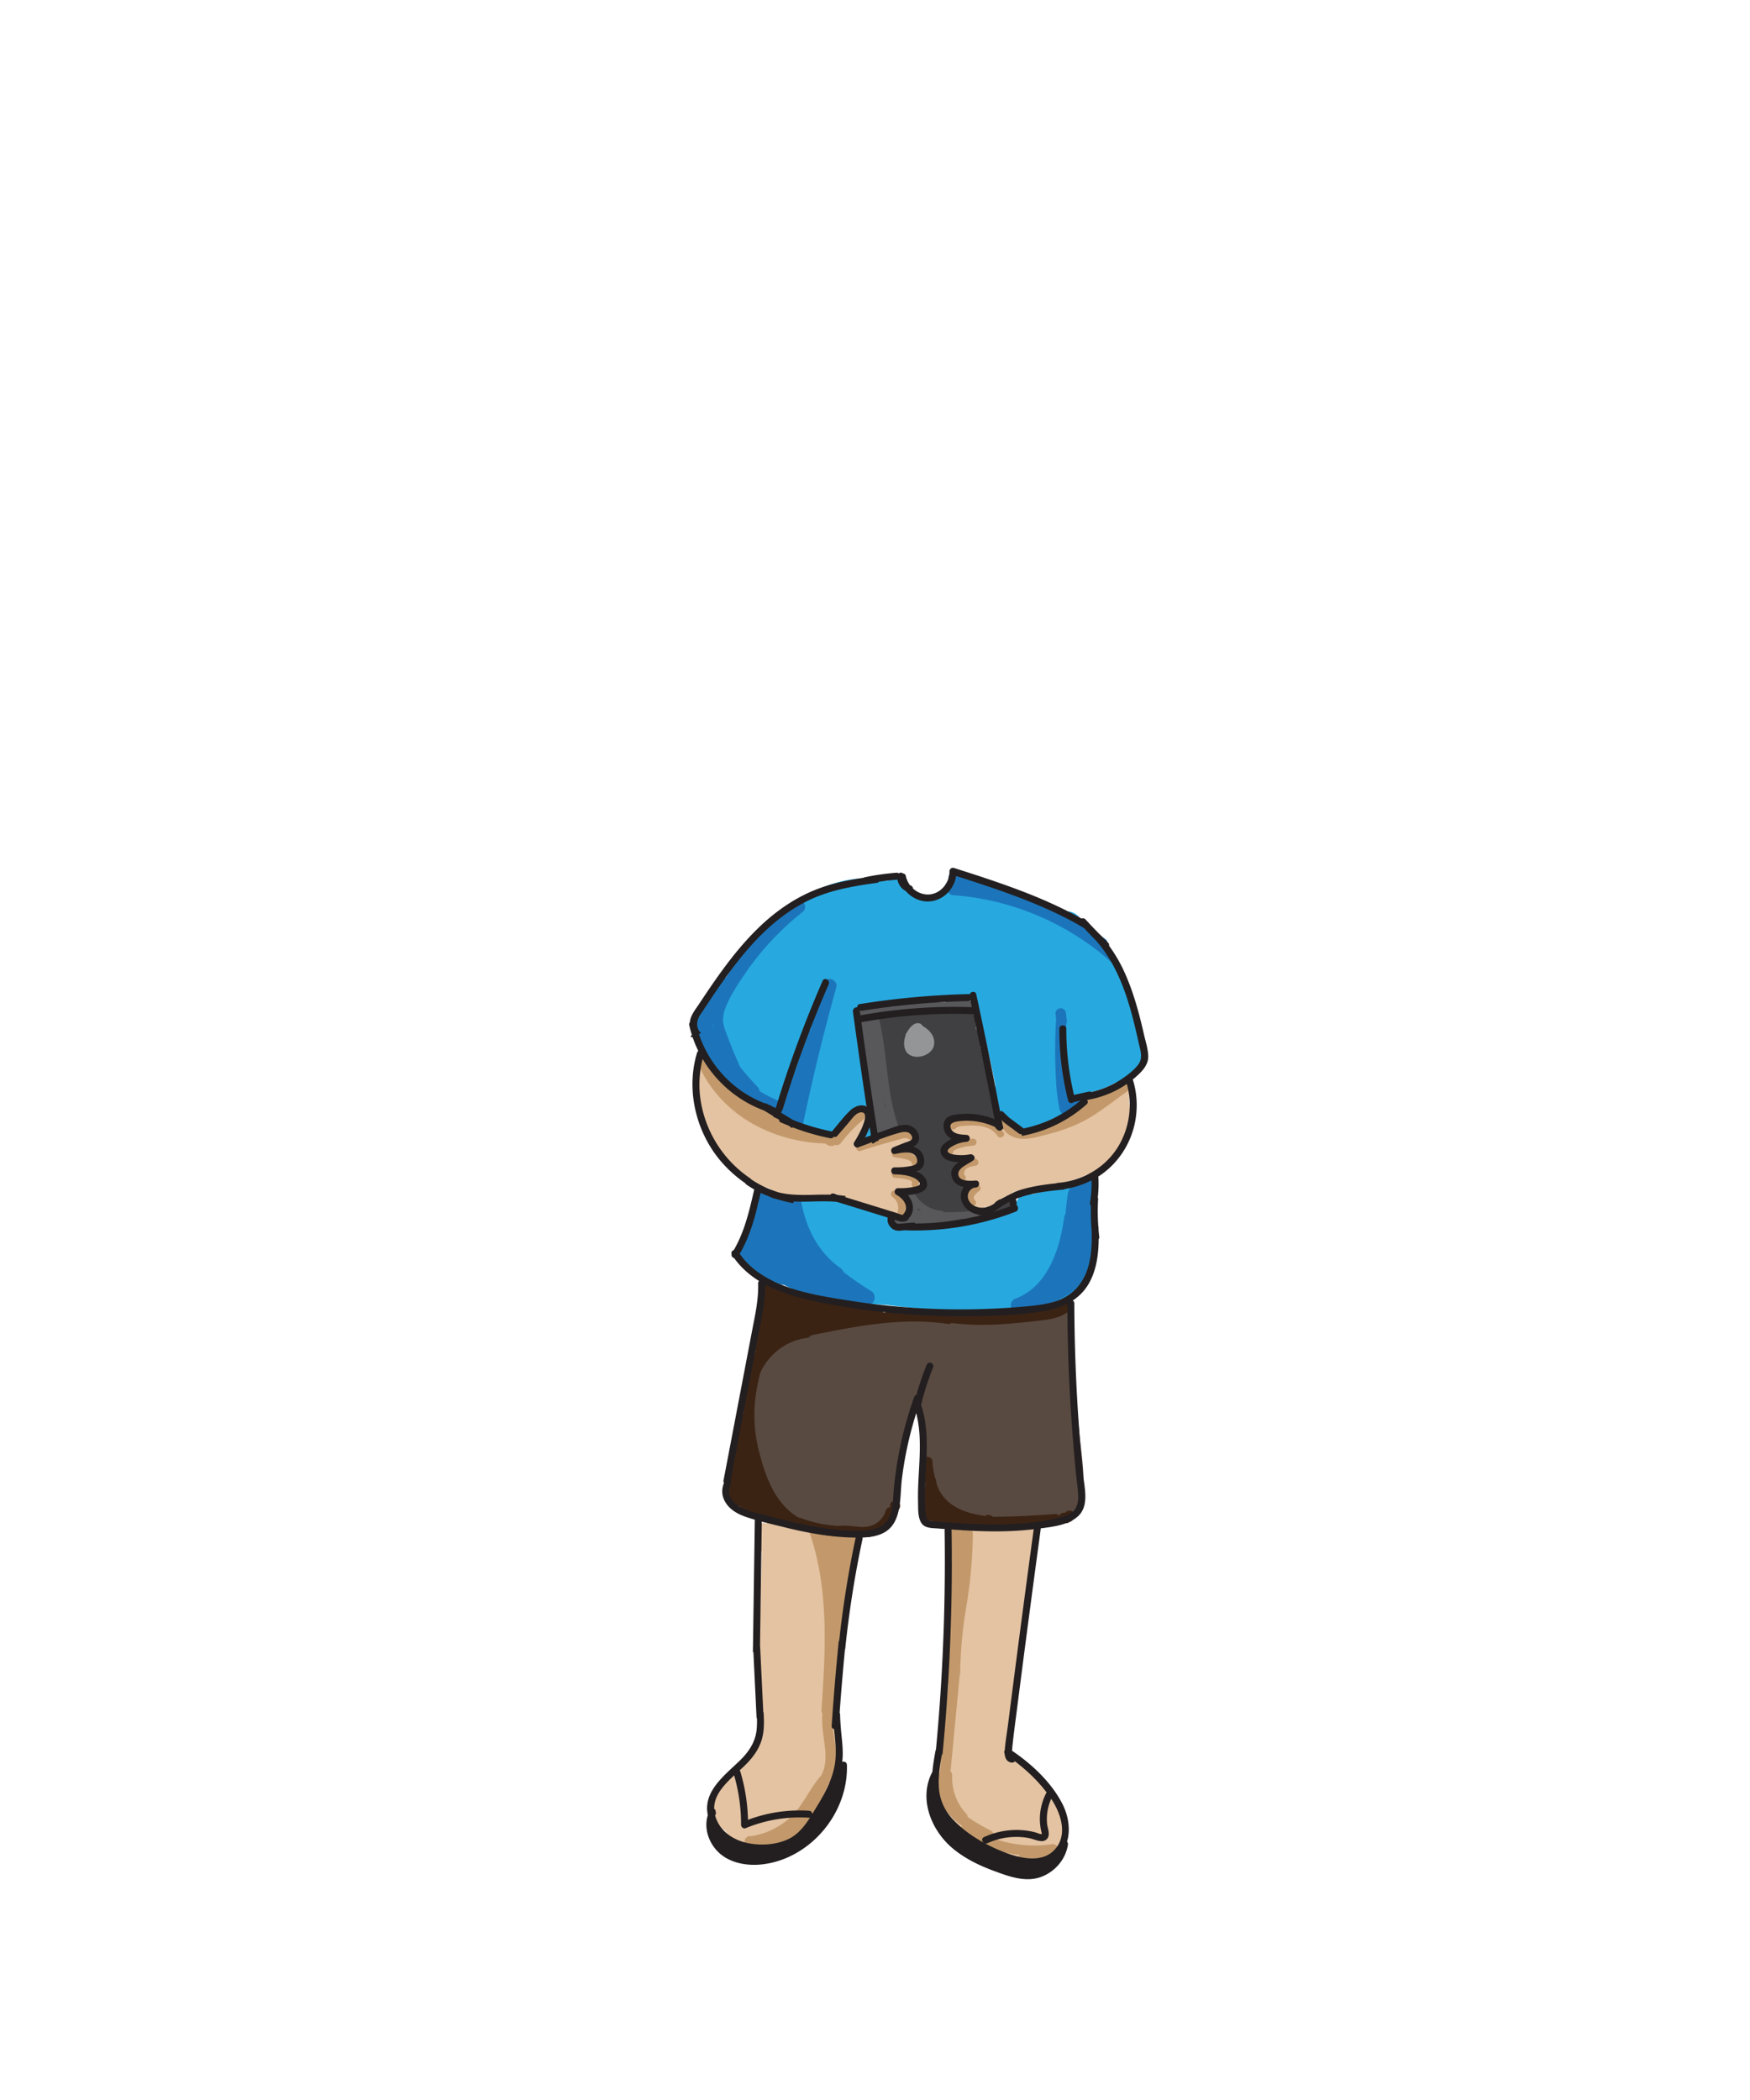 <svg width="500" height="600" xmlns="http://www.w3.org/2000/svg"><g fill="none" fill-rule="evenodd"><path d="M310.576 335.917c-3.03 2.62-6.854 4.46-9.198 7.708-.06.082-.128.143-.19.216-.46.731-1.245 1.255-2.374 1.255-.036 0-.064-.01-.099-.012a3.497 3.497 0 00-1.567-1.685c-2.032-1.073-4.207-.412-5.472 1.436-.135.196-.27.393-.409.587-.129.183-.178.271-.18.292-.228.284-.519.554-.762.79-.046.044-.224.17-.33.27-.024.013-.046.03-.068.041a2.831 2.831 0 00-.129.08 6.577 6.577 0 01-.136.026c-1.289-.347-2.57-.646-3.922-.689-.523.935-1.54 1.633-2.6 1.57-.914-.055-1.138-.004-1.867.132a36.65 36.65 0 01-2.78.43 2.212 2.212 0 01-1.237-.23c-2.102.44-4.232.78-6.243 1.174-3.943.773-7.799 1.172-11.722.504-.348.153-.75.242-1.21.242-2.229 0-3.148-2.008-2.782-3.69a12.612 12.612 0 01-1.395-.19c-1.682-.336-3.628-1.214-5.423-1.887a24.25 24.25 0 01-4-.956 2.93 2.93 0 01-.977-.545c-.53.17-1.058.341-1.58.523-1.04.362-2.15.156-3.07-.389-2.58.244-5.196.256-7.698.258-1.133 0-2.004-.39-2.647-.985a75.093 75.093 0 01-5.354-1.098 4.09 4.09 0 01-1.41-.636 28.947 28.947 0 01-4.843-1.859 19.124 19.124 0 00-.465 1.916 219 219 0 01-.525 1.001c-1.06 2.013-1.078 4.556-.018 6.525-.78.701-1.26 1.66-1.472 2.684-1.113.781-1.739 2.026-1.928 3.346-2.365 2.74-1.273 8.151 3.267 8.42.614 1.644 2.042 2.94 4.275 3.015.804.91 1.996 1.515 3.58 1.515.183 0 .351-.02.523-.037.658.594 1.535.984 2.6 1.102.765.703 1.814 1.15 3.138 1.178.794 1.115 2.084 1.887 3.875 1.887.701 0 1.316-.13 1.864-.342.71.447 1.587.718 2.641.718a5.33 5.33 0 001.276-.159c.6.326 1.297.544 2.096.613 4.063.355 8.131.64 12.202.891a148.05 148.05 0 0047.37-.894c.824-.15 1.484-.45 2.014-.844.121.007.238.017.363.017 2.394 0 3.885-1.388 4.498-3.127 2.078-1.029 2.901-3.479 2.468-5.637 3.175-7.652 1.4-17.942.032-26.47m5.915-66.212a3.31 3.31 0 01-.22-.815 5.955 5.955 0 00-1.843-.777 100.019 100.019 0 01-6.145-6.143c-1.917-2.09-4.355-1.89-6.116-.608-2.945-2.59-6.435-4.574-10.427-5.8a5.318 5.318 0 00-1.309-.23l-2.305-1.29c-1.602-.895-3.156-.833-4.43-.216a38.838 38.838 0 00-7.355-3.513c-1.687-.6-3.105-.287-4.148.522-1.875.846-2.78 2.82-2.72 4.76-.008.044-.023.084-.032.127-.004.002-.01.002-.013.004l.04-.296c-.018.103-.045.2-.068.3-.11.026-.222.054-.338.073l.245-.034c-.799.152-1.529.423-2.187.92l-.874-.138a5.36 5.36 0 00-1.914.03c-.922-.32-1.93-.32-2.87-.06-.628-.674-1.258-1.345-1.87-2.04a7.085 7.085 0 00-1.13-1.035c-1.042-1.09-2.54-1.803-4.5-1.803-.273 0-.528.029-.783.056-.824-.453-1.8-.74-2.932-.794-12.49-.603-23.708 5.399-30.728 15.056a7.81 7.81 0 00-1.36.949 34.173 34.173 0 00-6.52 7.742c-1.358.717-2.445 1.933-3.18 3.502l-.15.287c-.149.285-.29.575-.448.856-.156.28-.322.557-.494.829l-.236.365c-.108.144-.279.376-.336.443-.212.242-.43.478-.656.709-.31.319-1.95 1.712-.676.732-1.104.849-2.008 1.666-2.586 2.839-.1.088-.204.17-.298.264a6.3 6.3 0 00-1.448 2.214c-.036.035-.075.065-.11.102-2.267 2.265-2.76 6.993 0 9.19.742.594 1.486 1.186 2.23 1.778.266.9.754 1.792 1.522 2.627a55.43 55.43 0 005.86 5.48c.32 2.009 1.462 3.862 3.43 4.757 1.101 1.968 3.25 3.357 5.5 3.444l2.94 2.769c.071.068.151.127.225.19-.039.54-.084 1.078-.127 1.617.411.1.805.25 1.188.423.021.005.044.006.064.012.856.235 1.515.767 2.198 1.299.111.088.214.188.325.278 2.555.76 5.028 1.773 7.48 2.867.274-.081.558-.127.854-.09.892.112 1.784.218 2.678.3l.044-.023c1.478-1.43 3.074-2.734 4.692-4.054.107-.087.222-.16.337-.235 1.323-3.74 3.39-7.193 6.218-9.795-.85-2.223-1.16-4.576-1.513-6.99-.594-4.067-1.773-8.01-2.367-12.076-.333-2.281 1.654-3.752 3.384-3.71 7.914-2.633 16.967-1.047 25.157-2.195.086-.012.165-.005.25-.011.546-.386 1.097-.627 1.806-.658.791-.036 1.533.35 2.1.869.447.41.733 1.066.826 1.69.1.45.1.912-.062 1.34-.008.02-.059.214-.096.335.385.363.681.812.8 1.325.102.446.173.895.23 1.345 1.095.22 2.181.472 3.22.737.182-.003.365 0 .55-.001a4.348 4.348 0 00-.297 1.609c-.036.366-.042.747.025 1.155l1.587 9.588c.264 1.593 1.195 2.472 2.327 2.775.331 1.033.747 2.04 1.322 2.999 1.493 2.492 4.167 2.394 5.854.96 2.355.046 4.788-2.22 4.234-5.072l-2.81-14.481c2.795-2.577 6.755-4.137 10.163-5.357 1.303-.467 2.615-.756 3.885-.836.151-.091.311-.172.51-.255.471-.2.904-.321 1.44-.305.401.013.83.072 1.21.218a2.23 2.23 0 011.01.53c.223.133.401.31.533.534.12.13.217.276.301.427 1.13.726 2.084 1.819 2.786 3.337.396.008.747.084 1.06.207a2.91 2.91 0 011.123-.214c1.2 0 2.021.582 2.468 1.382.137-.251.274-.51.412-.753.74-1.3 1.493-2.624 2.107-3.991-1.929-6.055-5.249-11.545-7.723-17.38" fill="#27A9E0"/><path d="M235.066 281.116a570.105 570.105 0 00-3.492 13.224 1.702 1.702 0 00-.746.254l-.406.313a2 2 0 00-.514.882l-.399 2.625a1.566 1.566 0 00-.062.5 1.68 1.68 0 00-.3.624 47.615 47.615 0 01-1.513 5.277 46.13 46.13 0 01-.965 2.518 44.983 44.983 0 01-.446 1.006c-.19.416-.387.829-.589 1.24-.14.286-.214.602-.23.92-.357.255-.634.614-.735 1.058l-1.644 7.179a1.962 1.962 0 00-.317.685l-.058.238c.397.099.776.246 1.146.412.02.005.04.006.057.01.855.236 1.515.767 2.196 1.3.108.084.207.18.313.267.936.278 1.865.577 2.781.915a617.608 617.608 0 019.78-40.384c.693-2.483-3.166-3.543-3.857-1.063m13.924 87.807a91.03 91.03 0 01-7.98-5.487 2.025 2.025 0 00-.783-1.044c-6.749-4.769-10.208-12.109-11.447-19.95-.102-.077-.186-.169-.278-.254a75.916 75.916 0 01-5.347-1.093 4.091 4.091 0 01-1.399-.628 29.179 29.179 0 01-4.077-1.496l-1.04 3.184c-.166.503-.075.982.153 1.4l-4.065 10.651c-.143.377-.12.78.016 1.148-1.422.156-2.449 1.85-1.23 3.32 2.335 2.814 5.103 5.21 8.186 7.174.55.35 1.086.386 1.55.228.865.522 1.804.987 2.741 1.031a44.22 44.22 0 003.641 1.685c6.421 2.6 13.544 2.984 20.35 3.86 2.083.266 2.553-2.783 1.01-3.729m62.647-26.971c.023-2.236-.041-4.461-.16-6.641l-.174-.064c-1.878 1.802-4.16 3.208-6.247 4.797-.467 4.007-.921 8.026-1.743 11.974-1.59 7.625-5.264 16.105-13.147 18.989-2.398.877-1.362 4.744 1.064 3.856a22.08 22.08 0 003.18-1.464c.425.34 1.007.492 1.705.287 5.724-1.688 11.553-3.905 14.222-9.696 1.323-2.871 1.847-5.97 2.17-9.092.39-3.752.389-7.526.042-11.282-.063-.682-.39-1.301-.912-1.664m-82.192-84.318c-.837-.836-1.979-.673-2.829 0a83.604 83.604 0 00-17.604 19.15c-.54.811-1.087 1.647-1.626 2.494a1.51 1.51 0 00-.738.487 52.56 52.56 0 00-5.179 7.64 1.95 1.95 0 00-.492.862c-.015.057-.026.117-.04.175-.28.536-.572 1.066-.833 1.615a2.51 2.51 0 00-.147.408 2.214 2.214 0 00-.57.89c-.77 2.23.205 4.676 2.035 6.008l2.451 3.831c.294.458.7.735 1.135.863.268.357.543.704.845 1.006.062.06.137.1.204.152.516.897 1.032 1.793 1.546 2.69.538.936 1.81 1.26 2.738.717 1.01-.59 1.166-1.749.716-2.736a106.872 106.872 0 01-2.916-7.08c-.754-2.037-1.972-4.509-1.43-6.724.045-.183.06-.356.058-.524.115-.454.257-.909.427-1.362 1.388-3.699 3.751-7.208 5.982-10.445 4.511-6.545 10.041-12.353 16.267-17.288.847-.672.702-2.127 0-2.829m80.096 28.181c-.658-1.785-3.813-1.545-3.865.745 0 .048.006.094.006.142a14.011 14.011 0 013.558-.727c.093-.056.195-.11.301-.16m6.949-16.109a3.197 3.197 0 01-.243-1.05 80.447 80.447 0 00-27.595-14.047c-.005-.007-.007-.017-.013-.026-.3-.468-.685-.706-1.195-.92a13602.46 13602.46 0 01-8.004-3.35c-.215-.09-.49-.096-.763-.055-1.782-.848-3.727-1.322-5.706-1.312-1.045.007-2.048.917-2 2 .02.404.146.783.356 1.103-1.362.865-.985 3.594 1.12 3.742 14.241.997 28.051 6.194 39.554 14.627 2.88 2.109 5.573 4.46 8.111 6.97-1.245-2.545-2.518-5.08-3.622-7.682" fill="#1C75BB"/><path d="M323.352 305.856l.902 1.21c1.236-1.351 2.39-2.772 3.6-4.148-.928-5.04-1.924-10.086-3.361-14.986a45.757 45.757 0 00-1.575-4.42 1.026 1.026 0 00-.035.589l.45 2.042c-.6-.002-1.212.469-.994 1.217l.15.51c-.12.164-.205.35-.192.559.069.653.115 1.307.165 1.96a.88.88 0 00-.325.404.967.967 0 00-.283.428.864.864 0 00-.152.389c-.014.089-.02.178-.032.267l-.005-.001a.271.271 0 010 .029c-.342 2.546-.428 5.096-.19 7.658.035.366.226.618.469.775a3.865 3.865 0 01-.251 1.235c-.235.598-.654 1.074-.514 1.76.189.933 1.152 1.654 2.048 2.22.02.107.056.21.125.303" fill="#27A9E0"/><path d="M244.294 439.84c.014-.789-.878-1.289-1.498-.9-.178-.217-.433-.362-.736-.334a31.47 31.47 0 01-1.536.087c-.126-.045-.245-.095-.381-.135-1.197-.349-2.502-.18-3.792.025a29.866 29.866 0 01-9.517-2.525c-.592-.269-1.142.046-1.39.49a11.087 11.087 0 01-3.017-.658c-.737-.277-1.403-.739-2.193-.85-.507-.07-1.032.02-1.422.294-.479-.503-1.486-.172-1.617.491a19.474 19.474 0 00-.156 6.515 1.11 1.11 0 01-.003.027h.006c.013.09.017.178.03.267.051.327.337.56.651.66-.03.19-.068.371-.073.576l-1.226 48.041c-.04 1.566.682 2.633 1.696 3.241a5.675 5.675 0 00-.309 1.278l-.015.132c-3.94 7.285-12.82 12.006-14.657 20.19-.483 2.15.669 3.75 2.22 4.504.269.395.579.77.938 1.12.276.272.572.503.874.722 1.615 2.235 4.296 3.557 7.06 3.607.303.006.603-.04.897-.11.219.03.436.035.651.038 1.999.254 3.852.11 5.572-.339a7.185 7.185 0 001.835-.463c.603-.245 1.129-.523 1.585-.905 5.294-2.894 9.106-8.738 11.936-14.068.49-.923.582-1.822.42-2.635a23.802 23.802 0 00.962-16.813 3.886 3.886 0 00-.326-.742c.426-.584.71-1.316.756-2.21l.796-15.356c.025-.087.065-.16.083-.252a135.361 135.361 0 002.563-19.585 3.432 3.432 0 00-.118-1.097c1.262-2.652 1.979-5.353 2.117-8.297a3.253 3.253 0 00-.224-1.312c.247-.603.495-1.205.741-1.809.161-.392.045-.702-.183-.91m59.36 82.165c-.539-7.872-7.328-14.582-13.757-18.735l.081-.039c-.819-1.352-1.572-2.732-2.197-4.163 1.016-1.394 1.246-3.337.685-4.977.211-.415.363-.9.432-1.468l5.837-47.698c.025-.203.018-.389.02-.579.294-.06.583-.25.675-.57.026-.085.041-.173.066-.259l.005.002.002-.029a21.46 21.46 0 00.8-6.466c-.022-.674-.875-1.132-1.375-.697-.309-.323-.765-.48-1.229-.477-.723.007-1.384.378-2.082.555a9.168 9.168 0 01-2.793.257c-.157-.47-.604-.854-1.172-.665a24.953 24.953 0 01-8.87 1.258c-1.126-.37-2.269-.708-3.388-.52-.128.022-.24.057-.36.085a23.44 23.44 0 01-1.36-.288c-.269-.066-.517.044-.707.235-.499-.465-1.368-.086-1.469.695-.234.178-.382.47-.295.878l.4 1.887c-.2.394-.343.82-.388 1.268-.302 2.931-.05 5.697.695 8.487a3.79 3.79 0 00-.264 1.07 149.057 149.057 0 00-.535 19.714c.003.093.028.171.037.26l-1.503 15.3c-.088.89.06 1.652.358 2.284-.15.21-.286.44-.4.693-.085.19-.149.386-.229.576.374 1.016.433 2.113.004 3.144a22.465 22.465 0 00-.674 1.86c.362.723.542 1.52.434 2.353-.377 2.944-.796 5.877-1.102 8.822l.002.007-.004.014a94.888 94.888 0 00-.173 1.836c.032.265.084.534.171.812.032.102.071.21.103.312-.053 5.864 3.361 10.934 8.005 14.446 4.593 3.472 11.322 7.294 17.175 7.59 5.215.264 10.436-2.885 10.34-8.352a5.547 5.547 0 000-.718" fill="#E4C3A2"/><path d="M242.584 438.246c-.028.106-.05.213-.078.317-.025-.003-.048-.008-.072-.01-.708-.535-1.683-.717-2.612-.712-1.549.008-3.097.041-4.645.063a1.488 1.488 0 00-.514.103c-.06-.024-.128-.031-.19-.046-.077-.228-.14-.459-.219-.686-.622-1.816-3.52-1.036-2.893.797 5.576 16.273 4.47 33.707 3.34 50.587-.027.395.088.699.274.931-.302 3.252.357 6.406.718 9.66.308 2.772.296 5.675-1.128 8.117-.02.02-.043.034-.062.056-3.204 3.62-4.996 8.27-8.507 11.636-3.12 2.992-7.104 4.875-11.353 5.56-1.56-.363-2.759 1.92-1.15 2.719 5.05 2.51 10.84.502 14.645-3.291 3.947-3.935 6.416-9.376 8.577-14.47.015-.02.033-.035.05-.056 1.92-2.683 2.271-6.1 2.021-9.307-.27-3.47-1.264-6.977-.83-10.468.403-.228.711-.632.74-1.224.157-3.12.271-6.24.358-9.36.025-.117.042-.241.04-.377a65.474 65.474 0 01.014-2.546l.004-.221c.06-2.183.243-4.361.533-6.525.054-.151.095-.31.112-.476l.14-1.383c.004-.042 0-.08 0-.12.272-1.264.545-2.527.82-3.79a1.53 1.53 0 00.818-1.026c.008-.017.017-.032.024-.05.888-2.206 1.078-4.683.617-7.016a138.83 138.83 0 013.301-16.587c.49-1.87-2.403-2.667-2.893-.798m57.952 88.655c-5.738.866-11.605.216-17.015-1.754.478-.655.501-1.622-.42-2.105-2.114-1.107-4.494-2.384-6.626-3.936a1.444 1.444 0 00-.408-.9c-2.787-2.973-4.2-6.986-4.016-11.011.018-.417-.174-.8-.47-1.076l2.624-27.521c.075-.173.131-.362.134-.588.088-6.165.641-12.308 1.66-18.388a136.245 136.245 0 001.968-21.401c.017-1.497-1.775-1.83-2.596-1.006a1.477 1.477 0 00-1.214.103c-.465-1.513-3.022-1.393-2.927.395.15 2.77.417 5.532.787 8.28-.336.24-.596.62-.666 1.145-.565 4.249-.515 8.5.052 12.737-.343 6.749-.685 13.498-1.029 20.246-.028.569.216.966.572 1.199-.805 8.447-1.61 16.894-2.417 25.343 0 .01.002.02.001.03-.688.146-1.117.762-1.182 1.469-.366 3.957 1.488 7.778 4.134 10.62 1.024 1.098 2.178 2.046 3.395 2.912-.73.58-.97 1.873.062 2.538a35.56 35.56 0 001.773 1.066c.112.28.308.518.605.644l7.894 3.337c.388.164.73.268 1.156.15a1.5 1.5 0 00.428-.205 38.52 38.52 0 004.594.768c-.322.28-.536.682-.516 1.115.037.824.66 1.486 1.5 1.5 2.705.045 5.45-.784 7.647-2.371.125-.091.236-.2.336-.318.326-.041.653-.076.978-.124 1.902-.288 1.094-3.18-.798-2.893" fill="#C3996B"/><path d="M308.267 408.08a4.842 4.842 0 00-.233-1.137 5.6 5.6 0 00-.001-1.552l-2.497-17.763c.62-.489 1.015-1.306.723-2.095a17.253 17.253 0 01-.77-2.728 15.687 15.687 0 01-.12-.71c-.006-.072-.036-.325-.04-.363-.003-.043-.002-.086-.006-.128 1.71-1.476 1.622-3.763.499-5.564.09-.323.18-.648.289-.967.339-.991-.387-2.23-1.397-2.461-.914-.208-1.74.16-2.206.887-1.074-.3-2.28-.263-3.52.278-4.875 2.125-11.892 1.475-17.127 1.669-6.06.224-12.124.253-18.184.084a273.256 273.256 0 01-14.535-.802 47.77 47.77 0 00-6.062-1.621 1.913 1.913 0 00-1.135-.362c-.427-.005-.852-.03-1.278-.05-.372-.054-.741-.128-1.115-.176a1.374 1.374 0 00-.573.062 39.503 39.503 0 01-5.093-.79 1.52 1.52 0 00-1.143-.747c-.177-.026-.355-.047-.533-.071v-.001a21.146 21.146 0 01-4.63-1.177 37.928 37.928 0 01-3.5-1.648c-.855-.461-1.67-.263-2.236.229-.012-.034-.035-.062-.044-.097-.655-2.487-4.514-1.432-3.857 1.063.1.382.25.725.422 1.052l-.001.012-.002.5-.625 4.466a4.432 4.432 0 00-.035.32c-2.964 5.185-3.915 10.914-3.112 16.782l-.096.398c-.07.282-.11.557-.134.824a96.553 96.553 0 00-2.793 11.174 5.433 5.433 0 00-.054 1.687c-1.52 4.934-3 9.988-3.324 14.86-.101 1.502.046 2.84.394 4.04-.254 1.369.119 2.852 1.457 4.123a8.768 8.768 0 003.623 2.065c.665.4 1.369.768 2.115 1.097.62.303 1.27.536 2.104.814 1.145.38 2.162.347 3.026.038.316.136.663.25 1.044.33 2.397.512 5.194 1.38 7.893 1.583l1.205.39c.51.166 1.032.216 1.548.187.39.18.825.32 1.324.404 4.514.754 9.865 2.373 14.092.594.047-.002.09.002.139-.001 5.759-.314 6.444-5.224 7.313-9.974l3.28-17.913a586.19 586.19 0 013.662-8.888c.49 2.393.936 4.795 1.337 7.207.065.394.21.75.389 1.09-.084 3.196-.382 6.396-.688 9.59-.38 3.968-.922 8.175.565 11.805-.322 2.705 1.268 5.682 4.785 5.682.29 0 .565-.027.829-.066 1.964.766 4.14.863 6.126.106a5.38 5.38 0 001.682.358c6.322.346 16.637 1.07 23.425-2.334 4.388.552 7.966-3.143 8.494-7.555.689-5.76-.665-12.326-1.085-18.11" fill="#594A41"/><path d="M303.654 372.189c-1.697 1.509-4.09 1.83-6.265 2.083-2.82.327-5.644.64-8.474.88-5.692.487-11.46.676-17.132-.15a1.55 1.55 0 00-1.134.264c-6.084-.83-12.183-.762-18.257-.178-.177-.398-.499-.727-.933-.788a473.153 473.153 0 00-10.47-1.341 1.104 1.104 0 00-.3.007 123.684 123.684 0 01-10.126-2.314 1.358 1.358 0 00-.838.032l-1.108-.242c-.215-.47-.659-.831-1.312-.845a11.78 11.78 0 01-5.089-1.272c-.578-.544-1.207-1.032-1.904-1.41a1.435 1.435 0 00-.406-.143c-.073-.063-.15-.12-.223-.184-1.428-1.293-3.556.823-2.12 2.122.161.147.335.277.503.416a17.4 17.4 0 01-.099 1.98 1.465 1.465 0 00-.404.687l-1.478 5.37c-.214.777.233 1.427.841 1.723-.034.059-.065.12-.1.178a17.42 17.42 0 01-.596.896c-.139.11-.254.25-.327.419-.013.03-.033.058-.047.088-.204.264-.414.525-.649.794-.385.442-.524 1.028-.335 1.555-.22.648.041 1.464.66 1.79.011.007.02.009.031.014-.053.446.108.9.39 1.243-1.832 5.804-3.305 11.853-3.428 17.95-.434.138-.798.455-.909.979l-2.1 9.833c-.136.634.065 1.129.415 1.446l-1 4.18c-.106.439-.045.806.113 1.096-.062.189-.122.378-.183.568a1.6 1.6 0 00-.293.528c-.02.068-.03.139-.05.207a10.232 10.232 0 00-.903 3.139l-.01.032h.005c-.016.135-.047.264-.059.398-.058.658.275 1.09.738 1.297.445 1.119 1.286 2.092 2.35 2.628.241.12.493.162.742.166a8.071 8.071 0 002.237 1.852c.251.142.508.195.755.186a6.346 6.346 0 002.594.486 1.54 1.54 0 00.48-.095l4.925 2.182c.672.298 1.448.228 1.916-.35a19.128 19.128 0 002.58 1.76c.321.18.637.232.925.19.058.029.115.06.177.083 3.378 1.267 6.921 2.012 10.518 2.277.06.005.115-.004.172-.008.27.079.557.116.855.07 3.456-.522 6.923.987 10.347-.176a9.583 9.583 0 006.086-6.325 1.44 1.44 0 00.035-.725c1.667-.257 1.587-2.974-.256-2.974-1.12 0-1.587 1.009-1.406 1.858-.547.045-1.064.365-1.266 1.044a6.471 6.471 0 01-4.865 4.467c-1.476.307-3.05.09-4.534-.06-1.555-.156-3.059-.23-4.605-.036a1.814 1.814 0 00-.563-.135c-3.289-.243-6.575-.99-9.72-2.17a1.142 1.142 0 00-.53-.06c-6.845-3.952-9.696-12.12-11.474-19.39-1.149-4.7-1.517-9.418-.995-14.233.53-4.864 1.862-9.62 3.36-14.263.05-.155.067-.3.071-.438 3.233-1.708 6.808-2.575 10.386-3.33 4.454-.941 8.917-1.855 13.403-2.63 9.121-1.572 18.503-2.481 27.71-1.097.453.068.842-.05 1.148-.267 6 .78 12.024.614 18.044.064 2.956-.271 5.92-.565 8.862-.966 2.585-.352 5.034-1.023 7.023-2.791 1.445-1.285-.683-3.4-2.122-2.121" fill="#3B2314"/><path d="M306.952 432.486a1.123 1.123 0 00-.31-.482c-.1-.08-.203-.157-.303-.235a1.496 1.496 0 00-.757-.205l-.4.054c-.253.07-.474.2-.662.386l-.187.187h-.319a1.12 1.12 0 00-.579.13 1.126 1.126 0 00-.482.31 1.13 1.13 0 00-.302.464c-.235-.326-.619-.542-1.163-.505-5.929.408-11.85.769-17.776.77l-.575-.337c-.613-.357-1.203-.233-1.623.11-3.747-.522-7.585-1.498-10.488-3.996-1.526-1.314-2.642-2.931-3.294-4.841-.084-.25-.146-.504-.219-.756.03-.44-.076-.85-.32-1.171a36.494 36.494 0 01-.292-1.334c-.214-1.096-.49-2.228-.46-3.35.054-1.93-2.946-1.928-3 0-.036 1.28.27 2.579.506 3.83.151.792.332 1.577.541 2.356l-.195 1.442c-.429.216-.763.639-.807 1.278a20.348 20.348 0 00.196 4.533c.187 1.212.405 2.713 1.711 3.214.354.134.722.163 1.08.119.032.047.053.097.086.144.622.88 1.942.894 2.515.14a13.99 13.99 0 002.603.828c.21.145.46.248.76.278 3.693.367 7.383.51 11.073.515.026-.001.053.002.078-.001 5.966.004 11.93-.36 17.9-.771.702-.047 1.146-.483 1.335-1.006.043.056.08.117.13.168l.304.235c.233.136.486.203.757.204h.626c.208.008.4-.035.58-.13.145-.047.271-.128.386-.228l.061-.01a1.48 1.48 0 00.662-.385l.313-.313c.146-.136.25-.297.31-.483.094-.178.137-.371.13-.578a1.14 1.14 0 00-.13-.578m-76.584-53.178a20.368 20.368 0 00-4.838 1.24 1.225 1.225 0 00-.836-.007c-4.942 1.84-8.808 5.85-10.387 10.894-.22.706.203 1.502.87 1.77.62.25 1.575.082 1.872-.614 2.305-5.395 7.436-9.539 13.32-10.283.803-.102 1.5-.616 1.5-1.5 0-.73-.69-1.602-1.5-1.5" fill="#3B2314"/><path d="M324.174 299.792c-.034-4.716-1.94-10.202-2.81-14.048-.57-2.521-3.737-3.666-5.875-2.39-.35.209-.665.43-.951.667-.222-2.543-1.075-5.022-3.938-5.746-2.008-.507-3.893.375-5.561 1.59-.904.276-1.698.84-2.14 1.722-.015.028-.027.058-.04.087l-.697.627a34.676 34.676 0 00-3.39 3.523c-.864-.211-1.841-.102-2.838.454-4.714 2.633-4.673 11.16-4.661 16.466a125.685 125.685 0 00-2.891-12.452c-1.34-4.683-8.331-3.035-7.851 1.377-.062.48-.048 1 .093 1.56a326.065 326.065 0 013.786 16.984c-.603 2.226-.178 4.134.795 5.81-.251 1.395.535 3.008 2.366 3.008.035 0 .062-.01.096-.01.68.645 1.407 1.255 2.144 1.833.448.35.91.61 1.384.8.39.606 1.047 1.037 1.99 1.037.808 0 1.413-.316 1.816-.79 2.674-.528 5.423-2.182 7.807-3.155.173-.07.33-.162.49-.247.852-.032 1.722-.34 2.513-1.053l1.943-1.751c.816-.736 1.219-1.95 1.155-3.1 2.978-.45 6.75-1.458 9.788-3.273 2.228-.411 4.307-1.683 5.32-3.796.01-.022.018-.045.028-.066.024-.023.056-.041.077-.065 1.318-1.435 1.727-4.191.052-5.603m-19.03 38.608c-1.306 0-2.278.518-2.922 1.286a5.035 5.035 0 00-1.071.072c-.18.035-.357.08-.535.115-.037-.002-.073-.008-.11-.008l-1.062.142c-.23.065-.445.153-.653.252a95.824 95.824 0 00-3.873.947c-.31-.074-.64-.12-1.002-.12-2.718 0-3.99 2.23-3.835 4.337-.002.128-.01.256 0 .383l-1.9 1.362c-.866.622-1.545 1.327-1.837 2.39-.263.957-.145 2.233.403 3.082 1.085 1.683 3.654 2.74 5.472 1.436l3.967-2.844c.867-.623 1.545-1.328 1.838-2.391.016-.06.017-.13.03-.192.466-.118.933-.226 1.399-.338.184.027.374.042.565.042l1.064-.142a4.028 4.028 0 001.117-.513c.36-.074.717-.157 1.079-.225.729-.137 1.34-.541 1.82-1.077.017 0 .029.005.046.005 5.147 0 5.156-8 0-8m-57.697-26.22l-.085-.109a2.493 2.493 0 00-1.032-.614c-.054-.028-.105-.06-.156-.09l-.046-.046c-.036-.064-.083-.12-.116-.188a1.898 1.898 0 00-.643-.702 1.886 1.886 0 00-.85-.447 1.89 1.89 0 00-.998-.045 1.858 1.858 0 00-.929.297l-.506.391c-.31.312-.524.68-.643 1.103l-.09.665c.002.451.115.871.342 1.262.176.366.442.68.693.996.125.157.264.302.42.43.232.19.468.38.717.547.086.06.177.113.27.16.136.071.28.134.421.197.394.363.928.601 1.621.601 2.532 0 3.065-3.09 1.61-4.408m-26.114-1.369c-4.126-.562-7.748-2.346-10.549-5.405-1.463-1.599-2.589-3.471-3.636-5.359-1.134-2.047-2.227-4.126-2.982-6.346-.436-1.279-1.719-2.119-3.076-1.746-1.244.341-2.183 1.792-1.746 3.075.877 2.576 2.095 5.017 3.407 7.395 1.274 2.314 2.711 4.56 4.497 6.516 2.941 3.222 6.977 5.501 11.251 6.417.395.577 1.04.986 1.956.986 1.296 0 2.062-.814 2.314-1.783.127-.199.24-.417.31-.675.32-1.166-.399-2.892-1.746-3.075m34.267-60.237c-3.218 0-3.223 5 0 5 3.217 0 3.223-5 0-5" fill="#27A9E0"/><path d="M222.18 314.41a41.484 41.484 0 01-5.22-2.712 1.51 1.51 0 00-.424-1.076 89.701 89.701 0 01-5.321-6.091 71.421 71.421 0 01-1.537-2.001c-.306-.411-.777-.712-1.272-.741-.2-.336-.412-.66-.604-1.002.218-.438.237-.973-.036-1.406l-5.037-7.992c-.418-.664-1.356-.988-2.053-.54a1.623 1.623 0 00-.388.357 1.497 1.497 0 00-.221.036c-.567.155-.937.61-1.05 1.14-.481.417-.707 1.092-.265 1.796.864 1.373 1.258 2.927 1.847 4.424a17.738 17.738 0 002.382 4.269 26.835 26.835 0 002 2.305c.066.252.189.495.37.702A43.276 43.276 0 00220.667 317c.744.32 1.609.222 2.053-.538.369-.632.21-1.731-.538-2.052m90.144 23.077c-.183-.311-.539-.607-.896-.688-.739-.17-1.69.222-1.846 1.046-.062.329-.112.66-.162.99a1.392 1.392 0 00-.732-.466 2.751 2.751 0 00-2.788.915c-.69.843-.835 1.814-.97 2.86-.235 1.8-.429 3.606-.586 5.414-.069.783.738 1.534 1.5 1.5a1.52 1.52 0 00.992-.41c.03.012.054.03.086.04.178.095.371.138.578.13.387-.018.79-.144 1.06-.44.27-.293.44-.654.44-1.06v-.213l.002-.008c.105-.992.174-1.987.213-2.983.228.547.755.97 1.378.942.797-.035 1.518-.66 1.5-1.5a25.655 25.655 0 01.206-3.828c.052-.362.108-.724.175-1.085.077-.402.063-.792-.15-1.156m-4.026-23.275c-.05-.119-.101-.238-.15-.358a1.515 1.515 0 00-.538-.538l-.36-.152a1.521 1.521 0 00-.797 0c-.265.111-.532.213-.773.371-.126.082-.243.18-.361.272-.276-.937-.38-1.925-.458-2.93a140.224 140.224 0 01-.332-6.515c-.116-3.98-.058-7.962.143-11.938.097-.202.156-.416.157-.646l-.274-2.205a1.126 1.126 0 00-.13-.578 1.128 1.128 0 00-.31-.482c-.26-.26-.686-.457-1.06-.44-.388.018-.79.145-1.061.44l-.234.303a1.49 1.49 0 00-.205.757l.207 1.663a1.758 1.758 0 00-.051.328 150.084 150.084 0 00-.15 13.764c.076 2.171.168 4.353.383 6.515.056.567.13 1.13.234 1.682-.021.188-.01.38.027.585l.43 2.404c.03.177.049.365.102.537.114.372.28.65.53.94.223.262.554.464.887.548.604.153 1.177-.034 1.626-.447.123-.113.206-.259.277-.409.218-.162.434-.325.65-.489.176-.093.317-.222.422-.385.133-.146.223-.316.269-.51.032-.102.048-.202.053-.304.02-.01.039-.024.06-.035.014-.007.026-.016.039-.022.015-.007.026-.018.04-.024l-.017.007c.066-.039.13-.08.188-.133.163-.105.292-.245.387-.42.109-.173.169-.358.177-.558.045-.2.036-.399-.026-.598" fill="#1C75BB"/><path d="M248.309 321.619c-.99 0-1.47.79-1.444 1.56-.411.888.015 2.195 1.294 2.195.99 0 1.469-.79 1.443-1.56.41-.887-.016-2.195-1.293-2.195" fill="#27A9E0"/><path d="M262.048 336.425a36.76 36.76 0 00-5.27-1.898c.357-.114.755-.264 1.162-.443a14.359 14.359 0 001.813-.633c.5.163 1.085.106 1.538-.29a1.88 1.88 0 00.56-.805l.032-.019c.659-.424.99-1.35.537-2.052a1.63 1.63 0 00-1.33-.74 2.844 2.844 0 00-.351-.36c-.695-.596-1.602-.45-2.131.057-.944-.163-1.911-.258-2.834-.339-.19-.017-.377-.015-.566-.029a45.917 45.917 0 013.799-1.795c1.01-.416 1.976-1.19 1.812-2.41-.178-1.319-1.472-1.834-2.657-1.607-1.883.36-3.753 1.128-5.51 1.875-.82.347-1.622.73-2.414 1.134-.25.07-.5.132-.748.205-.503.146-1.01.291-1.507.46-1.01-.063-2.01.267-3.014.44a3.06 3.06 0 01-.428.011 2.267 2.267 0 01-.2-.054l-.01-.005c-.008-.005-.017-.008-.026-.012.092-.29.186-.575.27-.837.175-.536.37-1.07.576-1.596l.713-1.414c.089-.179.134-.365.157-.552.288-.588.588-1.169.913-1.736.294-.51.588-1.024.609-1.63a1.913 1.913 0 00-.904-1.71c-1.11-.676-2.392-.152-3.233.695-.745.75-1.414 1.592-2.113 2.385l-2.162 2.45c-.465.527-.98 1.173-1.143 1.86a12.435 12.435 0 01-.264-.028l-.308-.035-.142-.019c-.086-.012-.262-.036-.302-.043a29.197 29.197 0 01-2.355-.453 29.82 29.82 0 01-3.695-1.129 1.245 1.245 0 00-.863.015 95.05 95.05 0 01-14.207-8.195c-.671-.47-1.325-.272-1.74.193a138.602 138.602 0 01-3.173-2.357c-3.085-2.375-5.984-5.064-7.968-8.448a1.444 1.444 0 00-.611-.58c.013-.216.02-.432.039-.648.164-1.923-2.837-1.912-3 0a35.195 35.195 0 00.414 9.05c-.005.066-.015.13-.012.202.115 2.973.667 5.93 1.72 8.714 1.053 2.778 2.498 5.371 3.989 7.931.21.362.5.56.809.653.876 1.51 2.17 2.544 3.624 3.397.038.055.058.116.104.168.885 1.011 1.936 1.795 3.072 2.443-.025.541.196 1.085.707 1.362a24.924 24.924 0 005.709 2.22c4.865 3.117 10.683 2.352 16.22 1.882.13.042.266.076.406.09l1.549.165c.497.054.887-.174 1.142-.52.008-.002.016-.002.024-.005a31.363 31.363 0 004.089 1.78c.285.1.537.112.76.07a18.09 18.09 0 004.023 1.234c.15.027.295.036.439.035a70.354 70.354 0 004.133 1.486c1.202.385 2.415.737 3.635 1.056 1.298.34 2.857.387 3.306-1.214.622-2.216-1.75-4.188-3.345-5.264a3.302 3.302 0 01-.076-.05c.05-.02.098-.046.146-.065.59-.222 1.243-.209 1.863-.215 1.455-.013 2.954-.038 4.199-.894.83-.57 1.112-2.09 0-2.59m60.53-22.906a1.581 1.581 0 00-.078-.472 8.874 8.874 0 01.55-1.941c.5-1.189-1.189-2.417-2.204-1.694a27.775 27.775 0 01-4.237 2.5c-1.505.711-3.137 1.101-4.633 1.827-.04.019-.072.049-.112.069-.015-.001-.027-.005-.042-.005-.732 0-1.186.433-1.363.97-.776.651-1.479 1.398-2.232 2.071-1.218 1.089-2.554 2.014-3.974 2.821a1.41 1.41 0 00-.62.661l-3.046 1.024c-3.008 1.012-5.946 2.194-9.175 2.018-.176-.01-.33.013-.475.051a16.78 16.78 0 01-2.265-2.318l-.049-.06c-.07-.092-.14-.187-.21-.282-.462-.632-1.323-1.008-2.053-.538a1.708 1.708 0 00-.75 1.341c-1.116-.252-2.237-.478-3.357-.709l-1.229-.752c-.523-.321-1.25-.238-1.72.147-.733-.138-1.464-.277-2.197-.403-1.063-.181-2.07-.306-3.133-.056-.063.014-.12.041-.177.064a1.475 1.475 0 00-.793.173c-.045.025-.076.062-.117.091-.052.009-.105.017-.154.028a2.291 2.291 0 00-.764.289c-.734.472-1.05 1.312-.879 2.156.294 1.441 1.79 1.793 3.004 2.115.918.243 1.845.443 2.78.62-1.712.51-3.423 1.022-5.134 1.533-.75.224-1.3 1.062-1.047 1.845.223.692.903 1.185 1.63 1.087.153.126.334.218.538.254 1.476.264 2.961.43 4.45.53.07.301.224.57.437.778-.787.326-1.559.688-2.286 1.119-.635.376-1.255.885-1.584 1.561-.445.91-.335 2.047.42 2.772.555.537 1.286.805 2.038.93a9.788 9.788 0 002.441.119c.043-.004.084-.012.126-.016.096.035.192.071.295.085-.574.295-1.13.643-1.545 1.141-.36.434-.65.913-.779 1.47-.04.177-.046.344-.06.513-.056.134-.119.266-.164.403a3.33 3.33 0 00-.082 1.76c.057.257.17.511.297.74.127.224.293.445.482.621.303.282.573.429.95.579.072.028.142.05.22.063.191.036.396.073.592.059.222-.016.425-.077.618-.164.588.058 1.197-.063 1.763-.299.36.091.757.045 1.135-.141 1.608-.791 3.11-1.75 4.537-2.824.461.071.947-.099 1.342-.411a13.256 13.256 0 011.994-1.278c.311.241.731.335 1.236.142 5.147-1.957 10.795-1.683 15.981-3.477.98-.339 1.95-.768 2.873-1.279.46.266 1.052.319 1.506.014 1.807-1.214 3.606-2.474 4.953-4.192 2.008-2.037 3.927-4.218 4.906-6.95.44-1.227.578-2.516.62-3.81.321-.268.538-.646.494-1.089l-.487-4.853-.002-1.141" fill="#E4C3A2"/><path d="M246.78 317.67c-.647-.595-1.474-.536-2.122 0-2.215 1.824-4.187 3.896-5.97 6.135a1.47 1.47 0 00-.523-.107l-1.03-.11a1.148 1.148 0 00-.339.041 1.473 1.473 0 00-.318.018c-6.342-1.18-12.159-3.996-17.9-6.847-4.926-2.446-10.197-5.092-13.194-9.916-.349-.563-.884-.748-1.396-.69a31.702 31.702 0 01-1.564-2.984c-.796-1.756-3.382-.232-2.59 1.515 6.341 14.006 21.115 21.616 36.04 21.992.025.027.05.057.08.082.138.111.283.241.444.327.137.074.285.13.43.186a.91.91 0 00.092.033.77.77 0 00.095.022c.157.027.32.053.477.062a.646.646 0 00.088 0c.162-.012.328-.036.488-.066.194-.047.363-.135.508-.267.693.237 1.347-.048 1.795-.648l.185-.247a3.96 3.96 0 00.091-.118l.282-.359a40.259 40.259 0 015.85-5.934c.607-.5.558-1.609 0-2.12m14.091 6.3c-.984-.795-2.085-.857-3.294-.625-1.307.251-2.598.666-3.879 1.023a203.022 203.022 0 00-8.36 2.528c-1.22.395-.698 2.328.53 1.927a205.36 205.36 0 0110.81-3.192c.693-.184 2.113-.785 2.78-.248.992.8 2.416-.606 1.413-1.414m-.832 5.546c-1.33-.494-2.816-.697-4.223-.816-.522-.045-1.022.491-1 1 .027.58.441.952 1 1 .665.055 1.011.101 1.67.226.58.111 1.162.242 1.728.42a5.627 5.627 0 01.398.14l.02.01c.2.097.382.208.57.325l.007.007c.035.033.072.065.107.1.028.026.054.06.082.087.021.034.041.071.064.104l.004.004a.58.58 0 00.033.117c.002.003.001 0 .002.001.041.515.437 1.011.997.986.512-.023 1.037-.44 1-1-.096-1.424-1.216-2.249-2.459-2.71m2.204 7.087c-.42-.702-1.13-1.119-1.888-1.372-.673-.225-1.39-.345-2.09-.449a22.04 22.04 0 00-2.46-.236c-.524-.018-1.025.474-1 1 .024.558.438.981 1 1a19.11 19.11 0 011.805.147l.123.017.212.034a18.04 18.04 0 011.348.267c.243.059.487.126.721.219.011.006.016.007.035.018.053.028.106.054.16.085.051.031.1.065.15.097-.143-.091.006.009.04.04a.432.432 0 00.04.037c.017.023.047.059.055.072.027.044.051.088.074.134.003.01.002.003.007.027l.022.093v.031c-.024.05-.095.195 0 .013v.003c-.237.464-.132 1.102.36 1.362.458.242 1.111.137 1.368-.359a2.323 2.323 0 00-.082-2.28m-3.414 9.779a1.244 1.244 0 00-.267-.488c.007-.05.01-.1.017-.15.068-.165.133-.33.17-.505.051-.235.084-.479.09-.72a3.132 3.132 0 00-.209-1.207.74.74 0 00-.179-.34.764.764 0 00-.28-.258c-.028-.016-.065-.018-.095-.03a5.787 5.787 0 00-2.033-2.408c-.436-.29-1.126-.099-1.368.358-.266.504-.107 1.058.36 1.37.026.018.168.124.18.13.06.05.12.098.176.15.135.125.263.26.381.4.021.023.04.047.06.071.007.01.007.012.026.037.043.067.09.131.133.197.1.156.191.317.272.483.021.045.148.362.06.123.035.1.074.197.107.3.056.174.104.353.141.534.008.037.035.224.038.226.005.045.011.09.014.135a4.679 4.679 0 01-.009.78c.004-.07-.023.166-.033.211-.037.182-.1.355-.146.535-.188.738.327 1.451 1.072 1.551a1.196 1.196 0 001.322-1.485m62.981-36.79c-7.39 1.108-13.354 5.94-18.885 10.636a1.055 1.055 0 00-.672.106l-1.832 1.013c-.175.096-.307.276-.393.465a88.864 88.864 0 01-4.074 1.054c-2.646.615-7.095 1.218-7.99-2.3-.316-1.246-2.246-.719-1.928.531.743 2.92 3.697 4.322 6.52 4.286 1.858-.023 3.692-.518 5.483-.962 1.769-.44 3.53-.922 5.26-1.493 3.418-1.127 6.68-2.609 9.677-4.609 3.275-2.186 6.416-4.59 9.604-6.9.944-.683.36-1.997-.77-1.827m-35.079 13.95c-1.53-2.365-4.151-3.51-6.87-3.838-1.586-.19-3.192-.114-4.781.005-1.251.094-2.565.29-3.442 1.28-.851.961.559 2.38 1.414 1.414.622-.702 1.676-.673 2.545-.73 1.332-.086 2.677-.142 4.008.002 2.067.222 4.229 1.068 5.398 2.877.698 1.077 2.429.076 1.728-1.01m-8.707 1.791c-1.664.12-3.377.386-4.956.94-1.374.481-2.67 1.372-2.775 2.945-.037.54.485 1 1 1 .571 0 .963-.459 1-1l.001-.01c.015-.047.027-.099.041-.146-.05.181.041-.062.084-.135l.002-.004c.048-.05.095-.102.146-.15.042-.04.084-.077.128-.113.007-.003.004 0 .018-.01.211-.134.422-.254.65-.36.007-.004.003-.002.01-.004l.01-.004c.057-.022.115-.045.173-.065a7.8 7.8 0 01.425-.138 18.835 18.835 0 014.043-.746c.54-.039 1-.432 1-1 0-.51-.458-1.039-1-1m1.527 6.767c-.02-.483-.444-1.073-1-1-1.513.2-3.216.545-4.235 1.8-1.003 1.234-1.252 3.114-.078 4.334.364.378 1.054.392 1.414 0 .373-.405.388-1.01 0-1.414-.024-.025-.204-.199-.074-.076.119.111-.022-.047-.047-.092l-.015-.03a1.273 1.273 0 01-.066-.239 5.77 5.77 0 01.004-.348 3.463 3.463 0 01.1-.37c.064-.065.13-.26.176-.333.023-.038.062-.083.09-.127l.027-.03c.088-.096.185-.179.282-.265.005-.004 0-.002.005-.005l.014-.007c.067-.043.133-.09.2-.132.13-.078.262-.148.397-.212.032-.016.063-.029.095-.043a1.96 1.96 0 00-.08.033c.044-.038.14-.053.197-.074.288-.1.585-.18.884-.244a9.92 9.92 0 01.418-.079l.21-.034c.06-.009.386-.053.083-.013.275-.036.502-.088.707-.293.174-.174.304-.458.293-.707m-1.251 10.487c-.002-.007-.005-.01-.008-.018a.013.013 0 010 .006.125.125 0 01.009.012m1.207-2.101l.043-.033-.01.006-.033.027m-.912.846c-.042.055-.068.122 0 0" fill="#C3996B"/><path d="M280.044 338.982c-.266-.411-.923-.696-1.368-.358-.955.72-1.938 1.498-2.308 2.689a3.137 3.137 0 00-.042 1.665c.155.616.53 1.112 1.048 1.469.432.298 1.128.095 1.368-.36.256-.483.109-.992-.303-1.314.001-.002.008.002-.001-.01-.02-.026-.055-.056-.082-.08a.292.292 0 01-.025-.04.375.375 0 01-.03-.056c.01.028.015.049.018.063l-.003-.004c-.003-.01-.007-.017-.016-.048l-.007-.022c-.008-.018-.014-.036-.023-.046a.179.179 0 01.022.04l-.053-.193-.005-.066c-.002-.081.002-.161.006-.242l.014-.066c.019-.08.046-.156.07-.234a2.133 2.133 0 01.214-.364c.025-.035.057-.07.077-.108l-.019.035a4.729 4.729 0 01.234-.256 6.84 6.84 0 01.474-.427c.067-.055.136-.108.204-.163a.308.308 0 01.016-.014.203.203 0 01.018-.013l.025-.02-.016.014.134-.103c.216-.163.384-.325.46-.597.066-.24.036-.558-.101-.771" fill="#C3996B"/><path d="M266.1 296.41c.27 3.172-1.79 5.01-4.905 5.046-.064 0-.116.017-.18.02-.128-.078-.257-.154-.382-.246-1.563-1.145-1.111-3.244-1.567-4.99a5.149 5.149 0 00-.254-.707l1.06-1.35c.113-.141.18-.302.227-.466l.318-.441c.51-.037 1.977-.14 3.326-.02.002.005.002.009.005.014.626 1.027 1.41 1.856 2.364 2.582a3.143 3.143 0 00-.012.558m18.469 22.693a48.142 48.142 0 01-1.873-13.012c-.005-.742-.668-1.05-1.231-.936a33.25 33.25 0 00-.847-3.567 21.873 21.873 0 00-.395-1.99.97.97 0 00-.146-.301c-.01-.326-.016-.655-.036-.978-.097-1.691-.47-3.153-1.123-4.368a24.843 24.843 0 00-.14-1.185 7.938 7.938 0 00-.528-2.668 1.166 1.166 0 00-.682-.676c-.034-.034-.062-.074-.098-.108-.384-.355-1.04-.408-1.414 0-.051.056-.081.125-.12.19-.443-.34-.981-.397-1.537-.39-.814.01-1.627.033-2.442.05a.892.892 0 00-.468.156.952.952 0 00-.525-.195 32.815 32.815 0 00-6.728.437.762.762 0 00-.361.177c-.098.013-.197.02-.295.032-.095-.401-.393-.756-.918-.784-4.917-.264-9.662 1.164-14.403 2.269a.942.942 0 00-.421.218.997.997 0 00-.322-.062.918.918 0 00-.54.174.94.94 0 00-.717-.327c-.508 0-1.042.459-1 1a67.165 67.165 0 001.01 7.446c.065.337.352.565.674.665.803 5.469 1.608 10.937 2.412 16.405.05.345.235.543.465.642-.011.159.006.317.06.466.067.777.155 1.552.29 2.322-.02.072-.052.136-.057.22-.054.838-.028 1.669.077 2.503.094.746.778 1.253 1.505.863a11.815 11.815 0 014.942-1.408c.796-.043 1.62-.036 2.409.102.56.099 1.179.243 1.5.744.256.398.492.729.988.822.199.038.392.009.574-.051a3.298 3.298 0 00-1.343 1.862c-.36 1.315.168 2.896 1.259 3.747.1.093.213.178.329.257.225.575.374 1.237.48 1.92-1.303 1.628-.966 4.465 1.017 5.456.088.112.176.227.276.325a4.74 4.74 0 00-.424 2.488c-.33.1-.662.18-1 .239a7.958 7.958 0 01-1.725-.01l-.532.07a1.515 1.515 0 00-.681.36c-.33.255-.621.62-.717 1.039-.08.35-.08.712 0 1.063.092.4.344.718.645.978a.544.544 0 01-.038-.03c.139.109.252.243.369.372.048.075.093.152.135.23.039.119.07.239.097.36.005.103.003.205-.001.305-.037.152-.064.306-.124.45-.1.243-.094.558-.038.859-.346.37-.564.863-.564 1.373 0 .202.039.39.093.572-.041.004-.083.009-.125.012a7.132 7.132 0 01-.654.02 7.141 7.141 0 01-.653-.034c-.02-.002-.318-.047-.105-.011-.123-.021-.246-.04-.368-.065a7.537 7.537 0 01-1.251-.375c-.488-.193-1.12.21-1.23.698-.131.576.177 1.023.699 1.23a8.262 8.262 0 005.828.058c.056-.02.104-.058.156-.088 2.543.115 5.178.399 7.703.11 2.77-.32 5.509-1.018 8.238-1.578.32-.067.595-.236.82-.456h1.245c.257 0 .527-.112.707-.292.174-.174.305-.46.293-.708-.012-.26-.095-.527-.293-.708a1.042 1.042 0 00-.707-.292h-.668l-.001-.005c-.301-1.1-1.398-1.616-2.46-1.397-.23.047-.462.102-.691.152a5.662 5.662 0 00-.287-1.022c-.23-.58-.477-1.14-.834-1.65-.047-.087-.107-.161-.166-.235 1.23-.813 1.116-3.002-.356-3.55a15.086 15.086 0 00-1.351-2.782 2.248 2.248 0 00-.391-.458c.043-.153.087-.306.11-.465 1.994-.54 1.814-3.92-.56-3.92-.401 0-.732.106-1.01.27a3.376 3.376 0 00-1.591-.45 18.252 18.252 0 00-.453-2.077c.406-.05.806-.165 1.208-.401.726-.425 1.418-1.258 1.609-2.092.353-1.552-.377-3.556-1.971-4.156 0-.011.006-.017.006-.027-.067-2.842 3.319-2.803 5.358-2.783 2.72.025 5.385.582 7.914 1.576.728.285 1.424-.555 1.23-1.231m4.32 24.892c-.158-.491-.7-.88-1.23-.698l-4.096 1.39c-.494.169-.872.696-.7 1.23.16.492.7.88 1.23.7l4.098-1.393c.494-.167.872-.695.698-1.23" fill="#404042"/><path d="M271.125 285.425c-.602-.02-.909.406-.949.87-2.82.017-5.639.136-8.45.384a107.8 107.8 0 00-7.43.917c-.05.007-.099.017-.148.025-.219-.43-.652-.62-1.144-.538l-6.279 1.044c-.219.036-.393.188-.524.374-.91.262-1.177 1.732-.074 1.898.185.028.371.032.557.05a1.017 1.017 0 00-.587.27c-.173.172-.304.457-.293.706.01.193.077.38.184.543-.129.186-.18.426-.092.711-.975 3.791.644 7.901 1.4 11.601.936 4.602 1.602 9.252 2.19 13.91.142 1.126.28 2.254.417 3.381.1.816-.025 1.914.788 2.373 1.335.752 2.702-.463 2.896-1.77.153-1.035-.147-2.173-.282-3.2l-.453-3.418-.939-7.08c-.7-5.289-1.4-10.578-2.102-15.868a1.032 1.032 0 00-.39-.685c.007-.01.017-.019.023-.03.174-.298.193-.714 0-1.01a1.464 1.464 0 00-.393-.399c2.574-.174 5.17-.895 7.68-1.244 3.804-.528 7.642-.832 11.482-.929 1.844-.047 3.69-.046 5.534.006.962.026 1.924.088 2.886.12.628.02 1.147-.012 1.461-.644 1.437-2.9-5.837-2.329-6.969-2.368m7.499 60.695c-1.126-.09-2.236-.026-3.34.103-1.8.056-3.6.11-5.399.138-2.924.047-5.832-.075-8.646-.934-.513-.158-.892.09-1.086.456-.316-.02-.63.109-.818.493-.337.687-.904 1.159-1.579 1.326-.473-.016-.945-.028-1.418-.045-1.129-.04-1.356 1.682-.266 1.964a4.415 4.415 0 001.747.083c3.27.106 6.545.162 9.8-.198 2.394-.265 4.764-.893 7.154-1.22 1.298-.063 2.586-.13 3.851-.166 1.3-.037 1.272-1.9 0-2" fill="#58585B"/><path d="M256.635 321.672c-3.4-9.686-3.035-20.12-5.344-30.046-.291-1.253-2.22-.723-1.927.531 1.862 8.011 1.986 16.351 3.75 24.364-.211-.024-.426-.002-.602.111-.475.307-.617.871-.36 1.37.087.165.184.337.247.514-.084-.235.037.098.052.14a7.989 7.989 0 01.378 1.376c.017.092.04.188.046.282-.015-.257.004.045.01.098a8.034 8.034 0 01-.02 1.752c-.07.6.705 1.197 1.266.964l.994-.413c.698.44 1.852-.069 1.51-1.043m12.279 24.27c-2.967-.248-5.815-2.018-7.394-4.595-.67-1.095-2.4-.092-1.726 1.01.076.123.168.234.248.355a.853.853 0 00-.243.629 9.902 9.902 0 00.704 3.2c.103.252.216.455.46.597.214.125.53.179.77.1.242-.077.476-.227.598-.458.116-.222.2-.528.101-.771a8.905 8.905 0 01-.325-.957 11.937 11.937 0 006.807 2.89c.538.045 1-.491 1-1 0-.578-.46-.954-1-1" fill="#58585B"/><path d="M263.922 293.316c-.08-.05-.157-.06-.236-.083-.465-.992-1.72-1.153-2.613-.553-.745.5-1.364 1.25-1.807 2.023-.852 1.479-1.291 3.552-.639 5.188 1.404 3.528 7.614 2.152 8.234-1.276.415-2.294-1.067-4.18-2.939-5.3" fill="#939597"/><path d="M320.873 308.028a26.298 26.298 0 01-9.07 3.984 1.052 1.052 0 00-.764-.11l-4.185.926a80.504 80.504 0 01-2.187-18.895c.005-1.287-1.995-1.288-2 0a82.807 82.807 0 002.518 20.53c.212.836 1.141.862 1.64.418l1.781-.395.005.002c-4.615 3.995-10.23 6.713-16.19 7.928a1.454 1.454 0 00-.243-.24l-3.927-2.903c-.01-.012-.013-.025-.024-.036l-1.534-1.488a1.033 1.033 0 00-.707-.293c-.085 0-.175.028-.263.052a1279.458 1279.458 0 00-6.786-33.41c-.23-1.062-1.635-.838-1.9.016a.988.988 0 00-.433-.083 230.6 230.6 0 00-30.97 2.85c-.549.087-.744.499-.705.919-.599-.068-1.346.436-1.237 1.243a2058.585 2058.585 0 003.872 27.083c-1.69-.786-3.478.022-4.73 1.225-1.818 1.745-3.37 3.852-5.014 5.763-.047.055-.062.114-.095.17-.008 0-.012-.006-.02-.007a63.886 63.886 0 01-11.124-3.283l-3.395-2.068c.146-.35.294-.698.47-1.034a330.705 330.705 0 016.168-18.403 330.682 330.682 0 016.94-17.25c.507-1.17-1.215-2.19-1.729-1.01a335.913 335.913 0 00-11.54 30.42 285.97 285.97 0 00-1.837 5.913c-.349-.122-.683-.275-1.02-.426a.977.977 0 00-.437-.286c-.179-.056-.35-.128-.529-.187-.283-.152-.569-.294-.843-.462-.007.03-.017.062-.025.093a.935.935 0 00-.367-.085c-8.806-3.392-15.782-10.808-18.725-19.748.174-.076.333-.152.515-.227-.036-.122-.073-.243-.096-.371-.053.002-.102-.003-.156.008-.088-.141-.194-.273-.274-.416-1.13-2.008-.265-3.506.88-5.25a455.075 455.075 0 012.802-4.23c7.332-10.905 15.76-22.074 27.93-27.858 3.915-1.861 8.127-2.986 12.376-3.787 2.111-.4 4.235-.72 6.36-1.02.26-.037.584-.1.943-.168l-.002-.177a64.562 64.562 0 015.23-.617c.071-.005.135-.032.204-.05.203 1.376 1.117 2.63 2.347 3.278 1.731 1.994 4.35 3.223 7.037 2.957 3.795-.375 6.828-3.567 7.372-7.246 10.821 3.45 21.675 7.025 31.8 12.23a88.24 88.24 0 014.737 2.649 132.219 132.219 0 003.406 3.539c4.598 5.222 7.446 11.66 9.444 18.29 1.09 3.612 1.956 7.286 2.771 10.968.465 2.103 1.306 4.293-.125 6.189-1.149 1.522-2.78 2.802-4.34 3.876m-1.02 18.932c-3.19 5.672-8.824 9.463-15.179 10.676a22.14 22.14 0 01-2.767.348l.03.088c-3.978.414-8.022.997-11.76 2.365-1.333.684-2.697 1.308-3.995 2.053a2.119 2.119 0 01-.729.258s-.002 0-.002.002c-.305.196-.608.396-.905.61a1.036 1.036 0 00-.339.41c-1.33.939-2.845 1.497-4.539 1.206-1.38-.236-2.776-1.232-3.094-2.662-.309-1.401.731-2.967 2.201-3.016 1.266-.1 1.301-2.044 0-2-1.435.113-5.08.36-4.966-2.001.085-1.81 3.156-2.808 4.331-3.821.824-.71-.083-1.836-.974-1.672a13.503 13.503 0 01-3.556.195c-.544-.044-2.62-.202-2.82-1.02-.203-.832 1.724-1.702 2.27-1.957.96-.448 1.997-.692 3.05-.774 1.28-.1 1.294-1.922 0-2-1.407-.085-3.495-.133-4.28-1.545-1.107-1.99 1.232-2.266 2.652-2.403 3.364-.322 6.754.292 9.814 1.707.05.138.121.264.226.37l.378.377c.09.097.198.167.322.207a.761.761 0 00.385.086.76.76 0 00.385-.086.749.749 0 00.322-.207l.157-.203c.02-.036.031-.074.047-.111.032.025.068.04.1.066l-.096-.078.002-.004.158.125-.083-.44c.001-.02.008-.04.008-.062l-.036-.266c-.014-.054-.04-.102-.063-.151-.098-.522-.2-1.042-.298-1.564l.603.585c.033.032.078.048.115.075.054.057.101.116.168.166l4.072 3.012c.173.127.462.152.683.115.038.175.082.35.118.525a37.858 37.858 0 0018.517-9.037c.434-.388.37-.881.095-1.235 3.512-.587 6.887-1.792 9.95-3.643.484-.293.957-.604 1.423-.926 1.6 5.753.837 12.033-2.1 17.257m-36.139 19.319c.742-.367 1.448-.85 2.124-1.383a20.871 20.871 0 012.56-1.517c.053.296.107.593.157.89a.95.95 0 00.14.358 77.61 77.61 0 01-4.98 1.652m27.314 15.25c-1.344 5.14-4.729 8.865-9.864 10.4-2.776.83-5.676 1.113-8.55 1.37a204.59 204.59 0 01-9.894.64c-13.28.533-26.62-.217-39.749-2.287-10.87-1.713-24.78-3.691-31.62-13.412 2.386-4.071 3.831-8.59 4.963-13.155.352-1.42.69-2.841 1.023-4.264.858.415 1.738.775 2.628 1.109.087.07.177.137.3.18.522.186 1.048.34 1.577.476a42.34 42.34 0 004.806 1.183c.026-.166.076-.326.114-.488 4.1.207 8.274-.27 12.355.114l10.043 3.097 4.461 1.376c-.279 1.497.598 3.032 2.02 3.584.8.31 1.688.159 2.52.089l.681-.057c-.02.013-.035.03-.055.043a79.326 79.326 0 0031.403-5.33c.894-.348.822-1.53.218-1.893a.996.996 0 00.074-.566 96.263 96.263 0 00-.21-1.195c4.28-1.696 9.013-2.225 13.587-2.664.193-.02.346-.09.481-.181a24.948 24.948 0 007.513-2.445 31.969 31.969 0 01-.42 6.354c-.059.348.035.69.252.937a62.62 62.62 0 00.206 7.075c.123 3.336-.02 6.69-.863 9.91m-4.234 52.686c.204 2.37.424 4.742.661 7.11.214 2.143.581 4.316.604 6.472.021 2.057-.692 3.705-2.518 4.734-1.648.928-3.6 1.287-5.434 1.65-4.398.875-8.88 1.25-13.36 1.336-4.52.088-9.042-.118-13.552-.422-2.289-.154-4.597-.27-6.879-.516-1.142-.123-1.59-.607-1.764-1.732-.173-1.11-.208-2.261-.244-3.381-.306-9.355 1.89-18.983-1.138-28.076a77.39 77.39 0 013.47-10.804c.202-.5-.222-1.1-.7-1.23-.572-.157-1.026.195-1.23.698a77.721 77.721 0 00-2.873 8.484.965.965 0 00-.648.62 108.468 108.468 0 00-4.666 17.686 110.325 110.325 0 00-1.198 9.109c-.229 2.578-.167 5.442-1.395 7.794-1.302 2.49-3.965 3.287-6.595 3.488-2.976.228-6.014.038-8.978-.268-6.395-.66-12.666-2.205-18.867-3.854-2.957-.787-6.518-1.31-8.994-3.233-1.143-.888-2.097-2.2-2.184-3.685-.047-.817.203-1.583.568-2.307-.048-1.19.128-2.361.491-3.49-.042-.003-.082-.021-.123-.02 1.615-8.472 3.231-16.945 4.848-25.417l2.701-14.162c.87-4.553 1.896-9.141 1.814-13.8 5.54 2.975 12.053 4.466 18.108 5.597a205.765 205.765 0 0041.166 3.48c6.594-.11 13.313-.354 19.84-1.358 2.546-.39 5.02-1.09 7.226-2.23.03 9.329.311 18.656.853 27.97.267 4.59.597 9.175.99 13.757m-18.78 78.45c-.31 2.442-.764 4.92-.944 7.38-.17.3-.206.683-.033 1.005.08 1.27.68 2.48 2.118 2.55.372.019.624-.144.78-.376 3.406 2.54 6.526 5.524 9.098 8.895-.02.032-.05.049-.069.086-1.148 2.213-1.798 4.636-1.859 7.132-.03 1.264.104 2.535.37 3.772.047.227.165.493.158.725-.007.294.16.194-.149.189-.51-.01-1.16-.358-1.658-.488-4.9-1.28-10.105-.748-14.693 1.36-.724.333-.608 1.12-.139 1.545-3.253-1.796-6.307-4.012-8.775-6.655-2.276-2.436-3.65-5.382-3.943-8.713-.128-1.46-.087-2.92.044-4.373v-.008c.16-1.764.453-3.52.771-5.258a.985.985 0 00.233-.543 575.985 575.985 0 002.604-49.56c.042-4.692.025-9.384-.046-14.076 0-.097-.033-.172-.056-.255 3.545.254 7.094.459 10.647.52 4.298.074 8.6-.09 12.87-.596a6444.781 6444.781 0 00-7.329 55.742m12.328 21.284c2.776 4.193 4.845 10.317.978 14.532-3.603 3.927-9.837 2.458-14.172.806a49.113 49.113 0 01-5.719-2.615c.217.062.46.067.713-.05a19.646 19.646 0 017.74-1.78c1.304-.03 2.614.055 3.9.288 1.22.22 2.448.813 3.677.902 1.071.077 1.965-.532 2.146-1.614.185-1.098-.345-2.302-.446-3.395a14.156 14.156 0 011.183-7.074m-60.575-45.223a1.043 1.043 0 00-.162.457 753.554 753.554 0 00-1.992 23.916c-.036.533.29.83.684.92.353 3.536.822 7.109.135 10.596-.808 4.094-2.782 7.82-4.942 11.347-.457.744-.916 1.517-1.39 2.29-.065-.443-.368-.861-.936-.898a41.845 41.845 0 00-17.453 2.595 52.697 52.697 0 00-2.175-13.752 1.043 1.043 0 00-.209-.386 58.93 58.93 0 001.546-1.45c2.64-2.582 4.66-5.51 5.194-9.24.283-1.973.216-3.95.092-5.93-.025.008-.052.01-.077.016l-.91-18.893c-.002-.05-.024-.082-.03-.126l.511-35.44c1.84.486 3.691.927 5.521 1.384 3.434.858 6.894 1.632 10.39 2.196 3.41.55 6.853.922 10.307.976.2.003.402.004.604.006-2.069 9.72-3.622 19.54-4.708 29.416m-14.016 56.464c-3.56 1.904-8.28 2.214-12.186 1.39-3.823-.805-7.37-3.055-8.885-6.786a9.312 9.312 0 01-.358-1.087c.067-.157.127-.314.205-.468.028-.053.043-.105.061-.155a5.755 5.755 0 01-.186-.946 1.164 1.164 0 00-.347-.282c-.104-3.833 2.76-6.878 5.7-9.602a50.763 50.763 0 011.98 14.13c-.003.586.65 1.22 1.265.966a40.452 40.452 0 0118.164-2.996c.1.007.177-.02.262-.036-1.51 2.344-3.246 4.573-5.675 5.872m23.074-200.79l-1.669.595c.498-.956.935-1.943 1.305-2.956.12.787.243 1.574.364 2.36m-2.832-34.331c-.059.01-.097.042-.148.06-.063-.456-.13-.912-.192-1.37.154.053.32.082.51.052a226.63 226.63 0 0130.44-2.78.934.934 0 00.643-.267c.145.666.283 1.334.427 2.002a149.306 149.306 0 00-31.68 2.303m.532 1.929a146.872 146.872 0 0131.576-2.222 1348.886 1348.886 0 016.036 30 21.425 21.425 0 00-5.928-1.463 19.794 19.794 0 00-3.947.01c-1.132.118-2.44.205-3.418.847-1.56 1.024-1.566 3.218-.664 4.682.433.705 1.038 1.186 1.725 1.53a9.76 9.76 0 00-.934.512c-1.133.729-2.523 1.79-2.213 3.322.431 2.145 2.79 2.773 5.107 2.834-1.384 1.007-2.479 2.22-1.943 4.183.484 1.77 1.883 2.584 3.47 2.917a4.64 4.64 0 00-.802 1.87c-.383 2.1.873 4.107 2.64 5.158 1.21.719 2.41.979 3.573.917a78.003 78.003 0 01-19.24 2.467c-.172-.163-.39-.273-.644-.252l-2.269.19c-.387.034-.775.066-1.164.098-.174.015-.348.032-.523.039a4.529 4.529 0 01-.285.005c-.02-.001-.16-.016-.203-.018a3.514 3.514 0 01-.218-.068l-.029-.018c-.048-.031-.119-.084-.173-.107-.006-.002-.002 0-.006 0-.007-.006-.004-.006-.016-.018-.038-.04-.08-.074-.118-.113 0 0-.04-.044-.07-.08l-.078-.103a2.894 2.894 0 01-.082-.142 4.266 4.266 0 00-.055-.121 1.36 1.36 0 01-.03-.094c-.016-.052-.027-.105-.04-.158l-.005-.014v-.001c.004-.03 0-.063-.002-.097 1.257.452 2.65.964 3.756.09a.869.869 0 00.318-.457c.332-.364.62-.77.822-1.224.897-2.016.188-3.966-1.137-5.47 2.816-.193 6.244-.97 5.481-3.791-.375-1.383-1.473-2.305-2.832-2.922 1.404-.623 2.351-1.701 2.056-3.581-.322-2.044-1.572-3.061-3.14-3.496.546-.272 1.044-.611 1.367-1.172.92-1.591-.068-3.675-1.559-4.52-2.227-1.264-4.958-.01-7.12.762l-2.836 1.012c-.264-1.726-.54-3.451-.8-5.177a2046.382 2046.382 0 01-3.825-26.554c.13.028.27.035.421.008m-31.89 44.96c-.04-.06-.087-.125-.127-.186-.033-.022-.069-.041-.102-.063a33.049 33.049 0 01-13.978-20.898 29.81 29.81 0 01.322-13.246c3.941 6.699 10.167 12.016 17.517 14.71.897.547 1.793 1.093 2.69 1.638l-.052.18c.56.235 1.1.475 1.614.777l.002-.004.04.023c.024.326.17.645.467.779.786.353 1.586.67 2.384.994l.006.009c.291.236.598.447.896.67l.11-.257a64.835 64.835 0 0010.748 3.122.99.99 0 001.05-.431c.321.145.704.112 1.01-.245l3.421-3.983c.868-1.011 2.016-2.803 3.53-2.73 2.871.14-1.376 7.393-2.127 8.53-.464.706.313 1.762 1.13 1.47 1.31-.467 2.623-.968 3.94-1.47.02.138.044.273.064.41.172-.074.355-.127.546-.164a.908.908 0 01.03-.022c-.374.035-.118.008.062-.04h.003c.04-.023.086-.044.131-.067.227-.307.39-.342.4-.281a2.11 2.11 0 01.706-.277l-.043-.276c1.955-.73 3.923-1.42 5.912-1.96.881-.24 2.045-.47 2.868.077.426.284.964 1.022.771 1.579-.257.734-1.6.975-2.24 1.23l-3.029 1.214c-1.173.47-.754 2.214.532 1.929 1.968-.437 5.727-1.167 6.201 1.702.208 1.26-.853 1.565-1.886 1.765-1.502.292-3.02.389-4.549.37-1.287-.015-1.287 1.983 0 2 2.093.029 5.376.305 6.866 2 1.076 1.225-.768 1.448-1.696 1.63-1.383.27-2.78.349-4.189.313-1-.025-1.348 1.373-.504 1.863 1.212.708 2.434 1.739 2.725 3.188.182.915-.214 2.087-1.02 2.609-.41-.126-1.898-.664-2.078-.72l-2.33-.717-5.046-1.557-6.91-2.131c.088-.08.171-.17.264-.242 0-.007 0-.014.002-.02l.001-.004a25.124 25.124 0 00-1.987-.264l-1.463-.451c-.438-.136-.78.028-.994.304-4.985-.131-10.056.562-14.895-.685-2.709-.864-5.306-2.057-7.717-3.693m113.43-35.237c-.062-2.073-.78-4.24-1.24-6.255-.466-2.037-.955-4.07-1.5-6.087-1.084-4.021-2.39-7.988-4.127-11.778a43.162 43.162 0 00-4.319-7.39c.046-.306-.028-.628-.26-.852-.668-.64-1.314-1.301-1.969-1.954-.058-.066-.109-.14-.168-.205-.003.009-.008.017-.01.026a130.369 130.369 0 01-3.532-3.677l.018-.021c-.026-.016-.053-.028-.078-.044-.256-.277-.522-.545-.774-.824-.273-.301-.726-.358-1.09-.21-4.8-2.67-9.81-4.971-14.84-6.975-7.095-2.826-14.366-5.176-21.64-7.493-.613-.195-1.279.334-1.266.965.07 3.227-2.475 6.407-5.804 6.614-1.737.109-3.373-.565-4.606-1.692-.039-.404-.293-.771-.714-.881-.043-.012-.085-.027-.128-.04a6.595 6.595 0 01-1.214-2.67c-.096-.473-.426-.69-.789-.711-.174-.142-.409-.25-.626-.24-.216.01-.427.088-.599.222-.166-.127-.357-.217-.57-.201a69.529 69.529 0 00-9.289 1.332c-.095.02-.172.074-.252.122-3.893.605-7.775 1.363-11.514 2.622-7.033 2.365-13.214 6.576-18.512 11.72-5.298 5.147-9.742 11.113-13.896 17.197a331.308 331.308 0 00-3.05 4.554c-1.01 1.53-2.372 3.146-2.587 5.028-.005.045.003.088 0 .134a.958.958 0 00-.198.837c.211.977.483 1.933.782 2.88-.15.08-.304.159-.456.237.151.138.302.278.454.415.058-.032.125-.062.186-.094a32.702 32.702 0 001.624 3.934.941.941 0 00-.34.482c-2.667 8.723-1.193 18.336 3.352 26.178 2.598 4.484 6.202 8.22 10.401 11.132.072.143.177.276.334.385.728.514 1.482.975 2.244 1.41-.168.714-.34 1.426-.506 2.14-1.215 5.243-2.619 10.485-5.334 15.16-.485.174-.853.667-.635 1.216-.11.517.264.954.737 1.092 1.94 2.71 4.378 4.836 7.112 6.537a.886.886 0 00-.264.685c.138 4.839-.982 9.592-1.884 14.317l-2.654 13.918-5.356 28.08a.98.98 0 00.123.698c-.583 1.496-.727 3.07.02 4.755 1.147 2.589 3.651 4.056 6.225 4.94a55.78 55.78 0 002.575.812l-.548 37.873c.047-.012.096-.016.143-.025l.892 18.526a.993.993 0 00.13.448c.02.968.007 1.937-.074 2.906-.33 3.946-2.43 6.82-5.208 9.463-4.36 4.147-10.159 8.653-8.76 15.219-1.084 3.433.015 7.216 2.405 9.939 3.164 3.608 8.376 4.632 12.96 4.143 8.795-.938 16.553-6.68 20.827-14.313 2.406-4.296 3.695-9.177 3.548-14.108-.023-.786-.778-1.087-1.354-.912.032-.27.077-.535.1-.806.218-2.8-.21-5.59-.45-8.373a83.923 83.923 0 01-.266-4.728c-.039.019-.082.03-.122.048a752.9 752.9 0 011.544-18.376c.02.009.04.015.058.024a294.435 294.435 0 014.946-31.447c.031-.15.03-.288.003-.416 2.014-.073 4.03-.351 5.836-1.238 5.545-2.723 4.778-10.221 5.397-15.366.773-6.425 2.176-12.763 4.107-18.937 2.1 8.223.311 16.87.52 25.264.046 1.864-.107 4.316.861 5.986.986 1.706 3.102 1.578 4.817 1.713l1.983.149a1.008 1.008 0 00-.074.395 574.55 574.55 0 01-1.383 49.608 594.085 594.085 0 01-1.087 13.052.914.914 0 00-.126.308c-.364 1.975-.706 3.998-.889 6.018-4.049 7.568-.369 16.718 5.826 21.89 3.408 2.844 7.417 4.803 11.555 6.343 4.145 1.543 8.964 3.382 13.377 1.892 4.098-1.383 7.321-5.03 7.964-9.333a1.016 1.016 0 00-.258-.852c1.061-3.461.343-7.532-1.316-10.77-3.157-6.161-8.692-11.342-14.4-15.208.223-2.933 1.121-9.526 1.213-10.252a6393.04 6393.04 0 016.98-53.008c.013-.093-.007-.173-.016-.257 3.574-.474 7.968-.99 10.682-3.47 3.248-2.966 1.831-8.087 1.451-11.89a503.373 503.373 0 01-1.273-14.97 508.964 508.964 0 01-1.232-33.96.89.89 0 00-.464-.806c1.763-1.164 3.295-2.671 4.465-4.626 2.305-3.855 2.914-8.488 2.955-12.932a.806.806 0 00.162-.613 73.126 73.126 0 01-.193-1.928c-.01-.364-.015-.73-.029-1.094-.016.01-.034.014-.049.023a64.078 64.078 0 01-.039-8.116c-.043-.004-.084-.017-.127-.024a34.16 34.16 0 00.204-5.783 1.114 1.114 0 00-.073-.314c5.77-3.661 9.646-9.774 10.701-16.518.59-3.768.343-7.607-.813-11.24a26.576 26.576 0 001.706-1.49c1.475-1.415 2.773-3.064 2.708-5.213" fill="#231F20"/></g></svg>